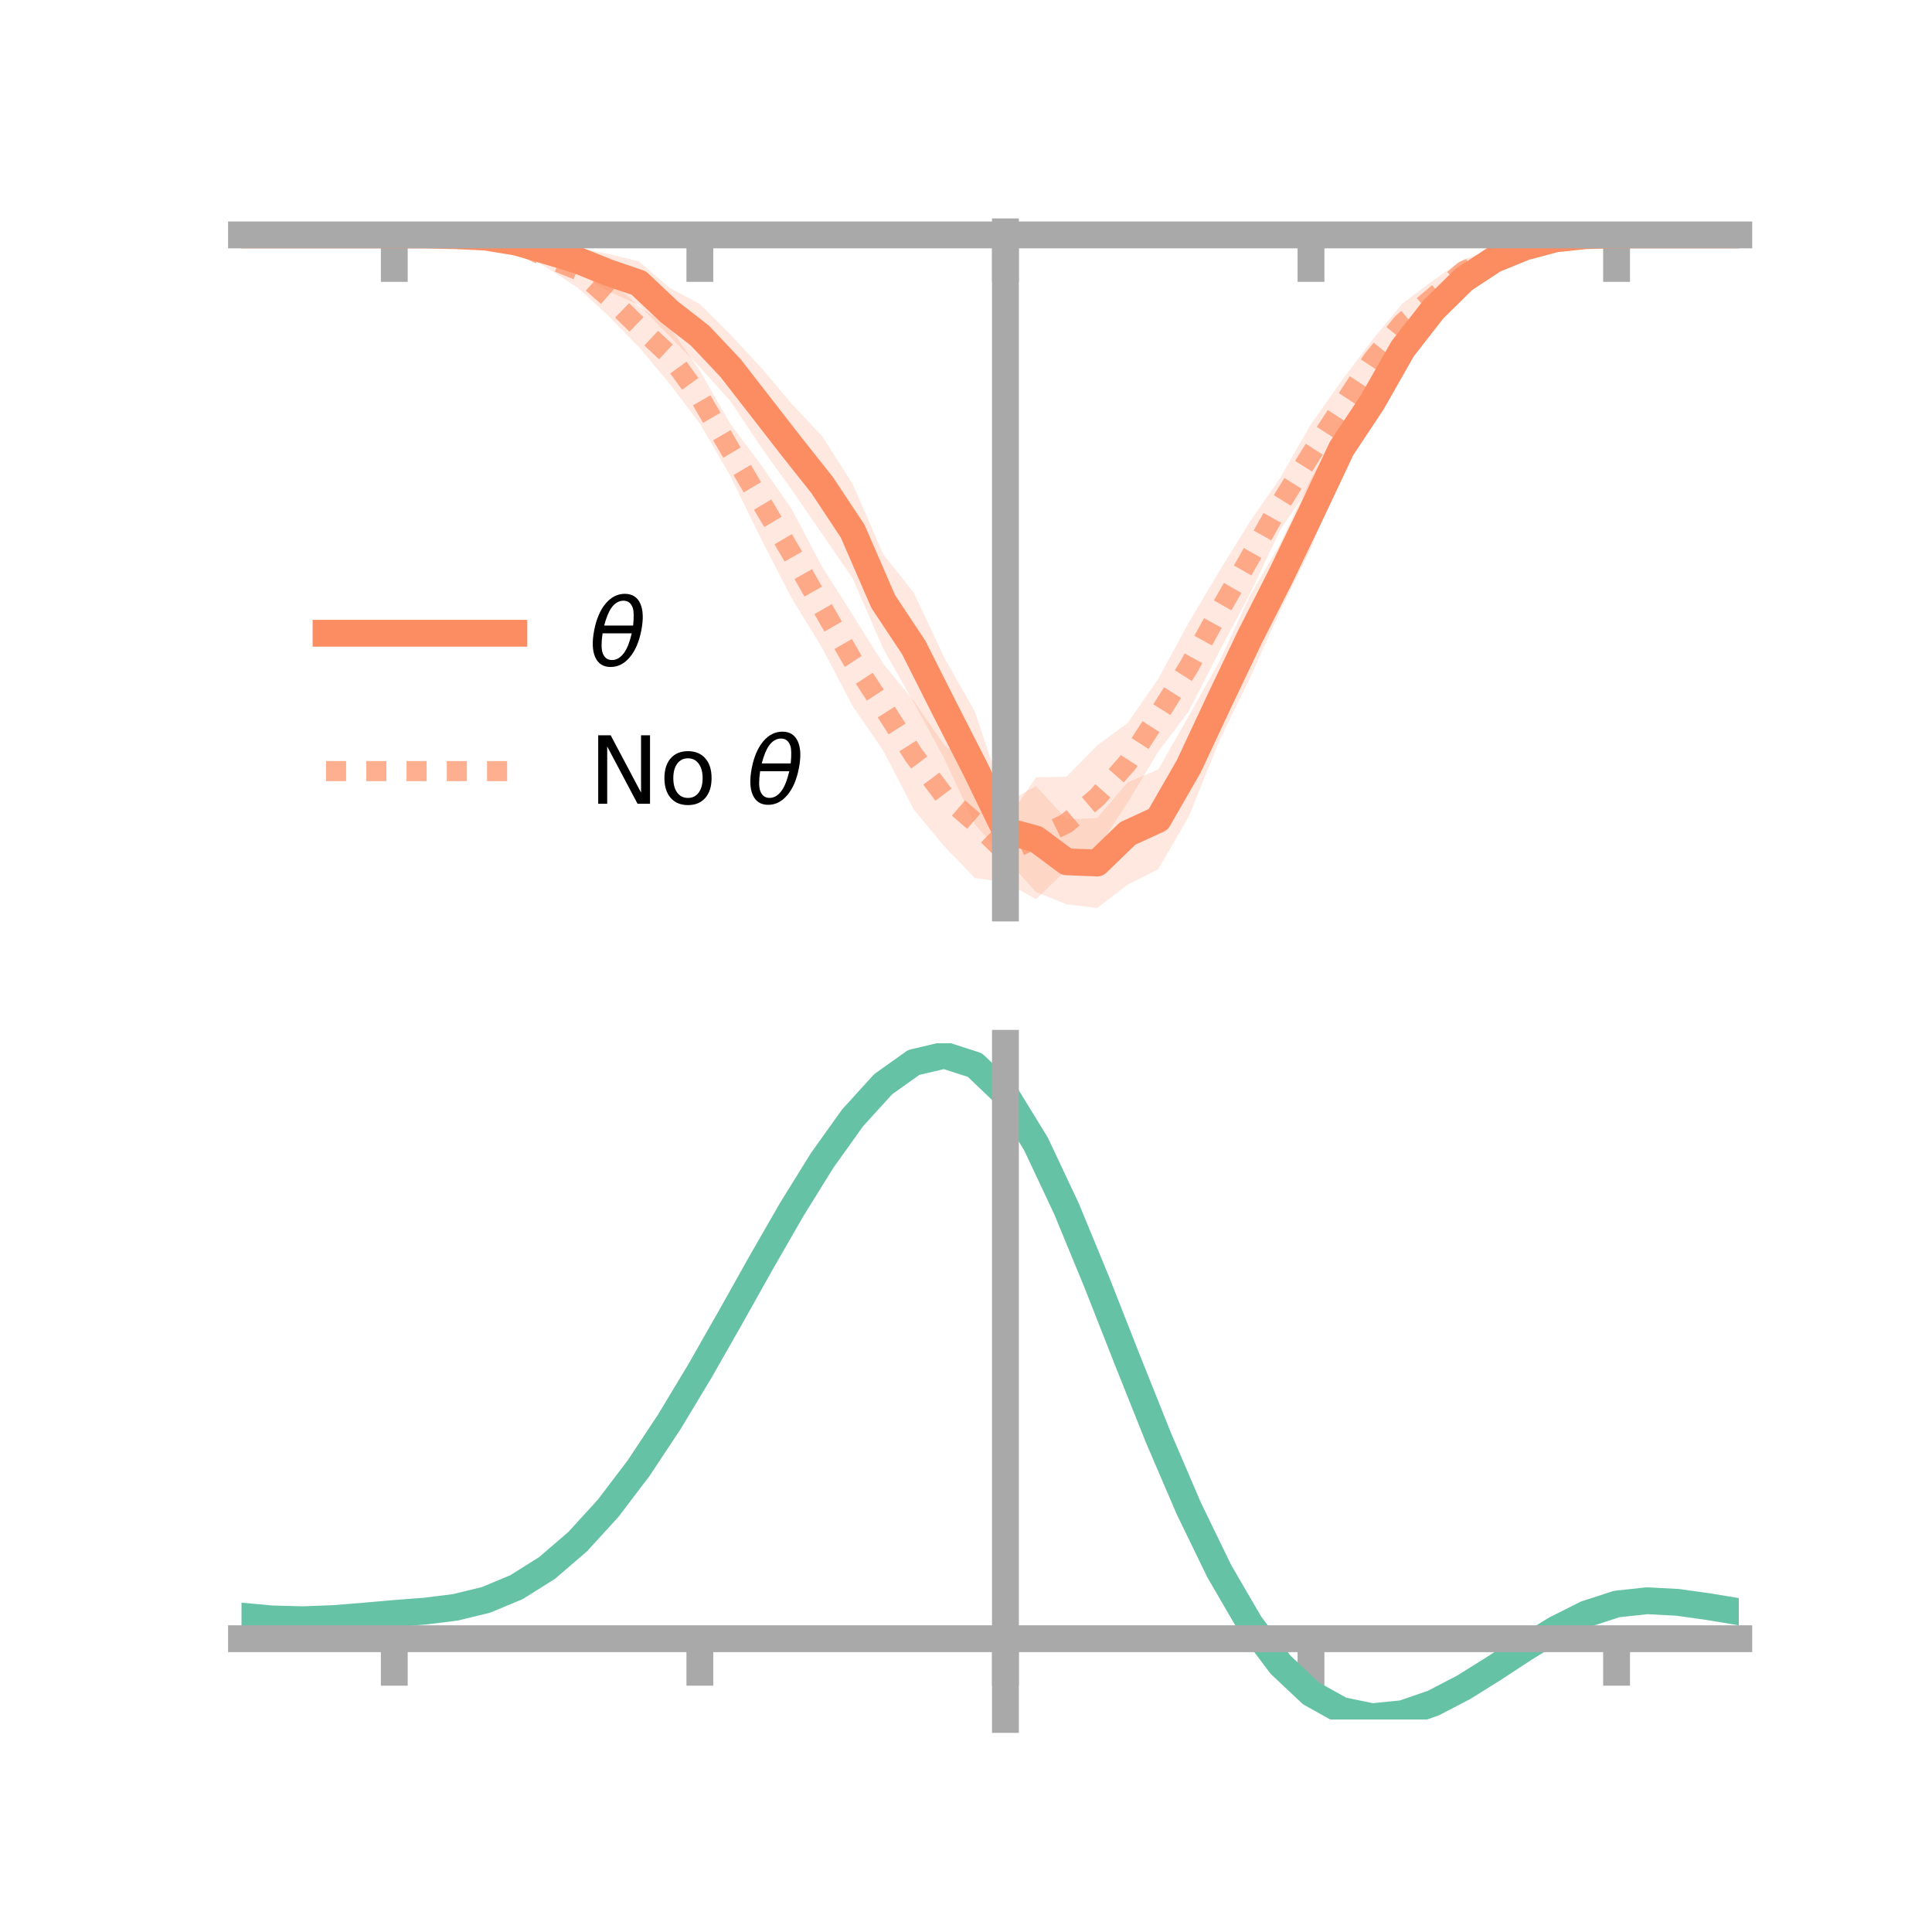 <?xml version="1.0" encoding="utf-8" standalone="no"?>
<!DOCTYPE svg PUBLIC "-//W3C//DTD SVG 1.1//EN"
  "http://www.w3.org/Graphics/SVG/1.1/DTD/svg11.dtd">
<!-- Created with matplotlib (https://matplotlib.org/) -->
<svg height="144pt" version="1.1" viewBox="0 0 144 144" width="144pt" xmlns="http://www.w3.org/2000/svg" xmlns:xlink="http://www.w3.org/1999/xlink">
 <defs>
  <style type="text/css">*{stroke-linecap:butt;stroke-linejoin:round;}</style>
 </defs>
 <g id="figure_1">
  <g id="patch_1">
   <path d="M 0 144 
L 144 144 
L 144 0 
L 0 0 
z
" style="fill:none;"/>
  </g>
  <g id="axes_1">
   <g id="patch_2">
    <path d="M 18 67.68 
L 129.6 67.68 
L 129.6 17.28 
L 18 17.28 
z
" style="fill:none;"/>
   </g>
   <g id="PolyCollection_1">
    <path clip-path="url(#pca0208c93c)" d="M 18 17.507 
L 18 17.507 
L 20.278 17.507 
L 22.555 17.507 
L 24.833 17.507 
L 27.11 17.507 
L 29.388 17.506 
L 31.665 17.437 
L 33.943 17.341 
L 36.22 17.28 
L 38.498 17.517 
L 40.776 17.899 
L 43.053 18.496 
L 45.331 18.922 
L 47.608 19.48 
L 49.886 21.442 
L 52.163 22.661 
L 54.441 24.938 
L 56.718 27.39 
L 58.996 30.082 
L 61.273 32.51 
L 63.551 36.069 
L 65.829 41.308 
L 68.106 44.168 
L 70.384 49.025 
L 72.661 53.034 
L 74.939 59.865 
L 77.216 58.588 
L 79.494 61.066 
L 81.771 60.972 
L 84.049 58.311 
L 86.327 57.355 
L 88.604 53.366 
L 90.882 49.301 
L 93.159 44.414 
L 95.437 40.482 
L 97.714 35.669 
L 99.992 31.728 
L 102.269 28.235 
L 104.547 24.267 
L 106.824 22.008 
L 109.102 19.974 
L 111.38 18.73 
L 113.657 17.978 
L 115.935 17.549 
L 118.212 17.477 
L 120.49 17.504 
L 122.767 17.507 
L 125.045 17.507 
L 127.322 17.507 
L 129.6 17.507 
L 129.6 17.507 
L 129.6 17.507 
L 127.322 17.507 
L 125.045 17.507 
L 122.767 17.507 
L 120.49 17.513 
L 118.212 17.647 
L 115.935 18.057 
L 113.657 18.841 
L 111.38 19.942 
L 109.102 21.688 
L 106.824 24.141 
L 104.547 27.721 
L 102.269 31.758 
L 99.992 35.128 
L 97.714 40.845 
L 95.437 45.496 
L 93.159 50.539 
L 90.882 55.198 
L 88.604 60.867 
L 86.327 64.79 
L 84.049 65.937 
L 81.771 67.68 
L 79.494 67.4 
L 77.216 66.484 
L 74.939 63.967 
L 72.661 61.443 
L 70.384 56.543 
L 68.106 52.359 
L 65.829 48.356 
L 63.551 43.105 
L 61.273 39.792 
L 58.996 36.483 
L 56.718 33.312 
L 54.441 29.906 
L 52.163 27.359 
L 49.886 25.041 
L 47.608 22.708 
L 45.331 21.711 
L 43.053 20.303 
L 40.776 19.512 
L 38.498 18.585 
L 36.22 18.069 
L 33.943 17.791 
L 31.665 17.591 
L 29.388 17.508 
L 27.11 17.507 
L 24.833 17.507 
L 22.555 17.507 
L 20.278 17.507 
L 18 17.507 
z
" style="fill:#fc8d62;fill-opacity:0.2;"/>
   </g>
   <g id="PolyCollection_2">
    <path clip-path="url(#pca0208c93c)" d="M 18 17.507 
L 18 17.507 
L 20.278 17.507 
L 22.555 17.507 
L 24.833 17.507 
L 27.11 17.507 
L 29.388 17.507 
L 31.665 17.417 
L 33.943 17.339 
L 36.22 17.309 
L 38.498 17.483 
L 40.776 18.44 
L 43.053 18.816 
L 45.331 20.735 
L 47.608 22.82 
L 49.886 24.346 
L 52.163 27.633 
L 54.441 31.601 
L 56.718 34.643 
L 58.996 37.922 
L 61.273 42.241 
L 63.551 45.83 
L 65.829 49.469 
L 68.106 52.241 
L 70.384 55.548 
L 72.661 57.119 
L 74.939 61.307 
L 77.216 57.942 
L 79.494 57.892 
L 81.771 55.56 
L 84.049 53.885 
L 86.327 50.606 
L 88.604 46.398 
L 90.882 42.567 
L 93.159 38.887 
L 95.437 35.582 
L 97.714 31.615 
L 99.992 28.385 
L 102.269 25.354 
L 104.547 22.608 
L 106.824 20.894 
L 109.102 19.322 
L 111.38 18.583 
L 113.657 17.83 
L 115.935 17.541 
L 118.212 17.507 
L 120.49 17.506 
L 122.767 17.507 
L 125.045 17.507 
L 127.322 17.507 
L 129.6 17.507 
L 129.6 17.507 
L 129.6 17.507 
L 127.322 17.507 
L 125.045 17.507 
L 122.767 17.507 
L 120.49 17.511 
L 118.212 17.643 
L 115.935 18.005 
L 113.657 18.775 
L 111.38 19.935 
L 109.102 21.073 
L 106.824 23.448 
L 104.547 25.539 
L 102.269 28.401 
L 99.992 32.31 
L 97.714 36.118 
L 95.437 39.47 
L 93.159 44.266 
L 90.882 48.546 
L 88.604 53.016 
L 86.327 56.035 
L 84.049 59.815 
L 81.771 63.302 
L 79.494 64.834 
L 77.216 67.018 
L 74.939 65.764 
L 72.661 65.443 
L 70.384 63.084 
L 68.106 60.335 
L 65.829 55.95 
L 63.551 52.624 
L 61.273 48.287 
L 58.996 44.564 
L 56.718 40.154 
L 54.441 35.482 
L 52.163 31.564 
L 49.886 28.575 
L 47.608 25.858 
L 45.331 23.526 
L 43.053 21.435 
L 40.776 19.958 
L 38.498 18.717 
L 36.22 18.129 
L 33.943 17.782 
L 31.665 17.55 
L 29.388 17.507 
L 27.11 17.507 
L 24.833 17.507 
L 22.555 17.507 
L 20.278 17.507 
L 18 17.507 
z
" style="fill:#fc8d62;fill-opacity:0.2;"/>
   </g>
   <g id="matplotlib.axis_1">
    <g id="xtick_1">
     <g id="line2d_1">
      <defs>
       <path d="M 0 0 
L 0 3.5 
" id="mc9aab37023" style="stroke:#a9a9a9;stroke-width:2;"/>
      </defs>
      <g>
       <use style="fill:#a9a9a9;stroke:#a9a9a9;stroke-width:2;" x="29.388" xlink:href="#mc9aab37023" y="17.507"/>
      </g>
     </g>
    </g>
    <g id="xtick_2">
     <g id="line2d_2">
      <g>
       <use style="fill:#a9a9a9;stroke:#a9a9a9;stroke-width:2;" x="52.163" xlink:href="#mc9aab37023" y="17.507"/>
      </g>
     </g>
    </g>
    <g id="xtick_3">
     <g id="line2d_3">
      <g>
       <use style="fill:#a9a9a9;stroke:#a9a9a9;stroke-width:2;" x="74.939" xlink:href="#mc9aab37023" y="17.507"/>
      </g>
     </g>
    </g>
    <g id="xtick_4">
     <g id="line2d_4">
      <g>
       <use style="fill:#a9a9a9;stroke:#a9a9a9;stroke-width:2;" x="97.714" xlink:href="#mc9aab37023" y="17.507"/>
      </g>
     </g>
    </g>
    <g id="xtick_5">
     <g id="line2d_5">
      <g>
       <use style="fill:#a9a9a9;stroke:#a9a9a9;stroke-width:2;" x="120.49" xlink:href="#mc9aab37023" y="17.507"/>
      </g>
     </g>
    </g>
   </g>
   <g id="matplotlib.axis_2"/>
   <g id="line2d_6">
    <path clip-path="url(#pca0208c93c)" d="M 18 17.507 
L 20.278 17.507 
L 22.555 17.507 
L 24.833 17.507 
L 27.11 17.507 
L 29.388 17.507 
L 31.665 17.514 
L 33.943 17.566 
L 36.22 17.674 
L 38.498 18.051 
L 40.776 18.705 
L 43.053 19.399 
L 45.331 20.316 
L 47.608 21.094 
L 49.886 23.241 
L 52.163 25.01 
L 54.441 27.422 
L 56.718 30.351 
L 58.996 33.282 
L 61.273 36.151 
L 63.551 39.587 
L 65.829 44.832 
L 68.106 48.264 
L 70.384 52.784 
L 72.661 57.238 
L 74.939 61.916 
L 77.216 62.536 
L 79.494 64.233 
L 81.771 64.326 
L 84.049 62.124 
L 86.327 61.073 
L 88.604 57.116 
L 90.882 52.25 
L 93.159 47.476 
L 95.437 42.989 
L 97.714 38.257 
L 99.992 33.428 
L 102.269 29.997 
L 104.547 25.994 
L 106.824 23.074 
L 109.102 20.831 
L 111.38 19.336 
L 113.657 18.409 
L 115.935 17.803 
L 118.212 17.562 
L 120.49 17.509 
L 122.767 17.507 
L 125.045 17.507 
L 127.322 17.507 
L 129.6 17.507 
" style="fill:none;stroke:#fc8d62;stroke-linecap:square;stroke-width:2;"/>
   </g>
   <g id="line2d_7">
    <path clip-path="url(#pca0208c93c)" d="M 18 17.507 
L 20.278 17.507 
L 22.555 17.507 
L 24.833 17.507 
L 27.11 17.507 
L 29.388 17.507 
L 31.665 17.484 
L 33.943 17.56 
L 36.22 17.719 
L 38.498 18.1 
L 40.776 19.199 
L 43.053 20.126 
L 45.331 22.13 
L 47.608 24.339 
L 49.886 26.461 
L 52.163 29.599 
L 54.441 33.542 
L 56.718 37.398 
L 58.996 41.243 
L 61.273 45.264 
L 63.551 49.227 
L 65.829 52.71 
L 68.106 56.288 
L 70.384 59.316 
L 72.661 61.281 
L 74.939 63.536 
L 77.216 62.48 
L 79.494 61.363 
L 81.771 59.431 
L 84.049 56.85 
L 86.327 53.321 
L 88.604 49.707 
L 90.882 45.557 
L 93.159 41.576 
L 95.437 37.526 
L 97.714 33.866 
L 99.992 30.348 
L 102.269 26.878 
L 104.547 24.073 
L 106.824 22.171 
L 109.102 20.197 
L 111.38 19.259 
L 113.657 18.303 
L 115.935 17.773 
L 118.212 17.575 
L 120.49 17.509 
L 122.767 17.507 
L 125.045 17.507 
L 127.322 17.507 
L 129.6 17.507 
" style="fill:none;stroke:#fc8d62;stroke-dasharray:1.5,1.5;stroke-dashoffset:0;stroke-opacity:0.7;stroke-width:1.5;"/>
   </g>
   <g id="patch_3">
    <path d="M 74.939 67.68 
L 74.939 17.28 
" style="fill:none;stroke:#a9a9a9;stroke-linecap:square;stroke-linejoin:miter;stroke-width:2;"/>
   </g>
   <g id="patch_4">
    <path d="M 129.6 67.68 
L 129.6 17.28 
" style="fill:none;"/>
   </g>
   <g id="patch_5">
    <path d="M 18 17.507 
L 129.6 17.507 
" style="fill:none;stroke:#a9a9a9;stroke-linecap:square;stroke-linejoin:miter;stroke-width:2;"/>
   </g>
   <g id="patch_6">
    <path d="M 18 17.28 
L 129.6 17.28 
" style="fill:none;"/>
   </g>
   <g id="legend_1">
    <g id="line2d_8">
     <path d="M 24.3 47.2 
L 38.3 47.2 
" style="fill:none;stroke:#fc8d62;stroke-linecap:square;stroke-width:2;"/>
    </g>
    <g id="line2d_9"/>
    <g id="text_1">
     <!-- $\theta$ -->
     <g transform="translate(43.9 49.65)scale(0.07 -0.07)">
      <defs>
       <path d="M 45.516 34.672 
L 14.453 34.672 
Q 12.359 20.062 14.5 13.875 
Q 17.188 6.25 24.469 6.25 
Q 31.781 6.25 37.359 13.922 
Q 42.234 20.656 45.516 34.672 
z
M 47.016 42.969 
Q 48.344 56.844 46.625 61.719 
Q 43.953 69.438 36.766 69.438 
Q 29.297 69.438 23.828 61.812 
Q 19.531 55.672 16.156 42.969 
z
M 38.188 76.766 
Q 49.906 76.766 54.594 66.406 
Q 59.281 56.109 55.719 37.844 
Q 52.203 19.625 43.453 9.281 
Q 34.766 -1.125 23.047 -1.125 
Q 11.281 -1.125 6.641 9.281 
Q 2 19.625 5.516 37.844 
Q 9.078 56.109 17.719 66.406 
Q 26.422 76.766 38.188 76.766 
z
" id="DejaVuSans-Oblique-952"/>
      </defs>
      <use transform="translate(0 0.234)" xlink:href="#DejaVuSans-Oblique-952"/>
     </g>
    </g>
    <g id="line2d_10">
     <path d="M 24.3 57.474 
L 38.3 57.474 
" style="fill:none;stroke:#fc8d62;stroke-dasharray:1.5,1.5;stroke-dashoffset:0;stroke-opacity:0.7;stroke-width:1.5;"/>
    </g>
    <g id="line2d_11"/>
    <g id="text_2">
     <!-- No $\theta$ -->
     <g transform="translate(43.9 59.924)scale(0.07 -0.07)">
      <defs>
       <path d="M 9.812 72.906 
L 23.094 72.906 
L 55.422 11.922 
L 55.422 72.906 
L 64.984 72.906 
L 64.984 0 
L 51.703 0 
L 19.391 60.984 
L 19.391 0 
L 9.812 0 
z
" id="DejaVuSans-78"/>
       <path d="M 30.609 48.391 
Q 23.391 48.391 19.188 42.75 
Q 14.984 37.109 14.984 27.297 
Q 14.984 17.484 19.156 11.844 
Q 23.344 6.203 30.609 6.203 
Q 37.797 6.203 41.984 11.859 
Q 46.188 17.531 46.188 27.297 
Q 46.188 37.016 41.984 42.703 
Q 37.797 48.391 30.609 48.391 
z
M 30.609 56 
Q 42.328 56 49.016 48.375 
Q 55.719 40.766 55.719 27.297 
Q 55.719 13.875 49.016 6.219 
Q 42.328 -1.422 30.609 -1.422 
Q 18.844 -1.422 12.172 6.219 
Q 5.516 13.875 5.516 27.297 
Q 5.516 40.766 12.172 48.375 
Q 18.844 56 30.609 56 
z
" id="DejaVuSans-111"/>
       <path id="DejaVuSans-32"/>
      </defs>
      <use transform="translate(0 0.234)" xlink:href="#DejaVuSans-78"/>
      <use transform="translate(74.805 0.234)" xlink:href="#DejaVuSans-111"/>
      <use transform="translate(135.986 0.234)" xlink:href="#DejaVuSans-32"/>
      <use transform="translate(167.773 0.234)" xlink:href="#DejaVuSans-Oblique-952"/>
     </g>
    </g>
   </g>
  </g>
  <g id="axes_2">
   <g id="patch_7">
    <path d="M 18 128.16 
L 129.6 128.16 
L 129.6 77.76 
L 18 77.76 
z
" style="fill:none;"/>
   </g>
   <g id="PolyCollection_3">
    <path clip-path="url(#p7d9314682d)" d="M 18 120.495 
L 18 120.418 
L 20.278 120.636 
L 22.555 120.696 
L 24.833 120.605 
L 27.11 120.414 
L 29.388 120.204 
L 31.665 120.026 
L 33.943 119.738 
L 36.22 119.179 
L 38.498 118.219 
L 40.776 116.768 
L 43.053 114.774 
L 45.331 112.228 
L 47.608 109.163 
L 49.886 105.648 
L 52.163 101.782 
L 54.441 97.696 
L 56.718 93.544 
L 58.996 89.5 
L 61.273 85.753 
L 63.551 82.504 
L 65.829 79.954 
L 68.106 78.307 
L 70.384 77.76 
L 72.661 78.504 
L 74.939 80.709 
L 77.216 84.468 
L 79.494 89.373 
L 81.771 94.973 
L 84.049 100.848 
L 86.327 106.63 
L 88.604 112.018 
L 90.882 116.778 
L 93.159 120.747 
L 95.437 123.829 
L 97.714 125.995 
L 99.992 127.275 
L 102.269 127.748 
L 104.547 127.528 
L 106.824 126.757 
L 109.102 125.589 
L 111.38 124.189 
L 113.657 122.72 
L 115.935 121.342 
L 118.212 120.21 
L 120.49 119.473 
L 122.767 119.23 
L 125.045 119.355 
L 127.322 119.685 
L 129.6 120.076 
L 129.6 120.179 
L 129.6 120.179 
L 127.322 119.813 
L 125.045 119.504 
L 122.767 119.39 
L 120.49 119.641 
L 118.212 120.387 
L 115.935 121.544 
L 113.657 122.963 
L 111.38 124.48 
L 109.102 125.926 
L 106.824 127.13 
L 104.547 127.926 
L 102.269 128.16 
L 99.992 127.698 
L 97.714 126.438 
L 95.437 124.315 
L 93.159 121.31 
L 90.882 117.454 
L 88.604 112.834 
L 86.327 107.605 
L 84.049 101.99 
L 81.771 96.279 
L 79.494 90.831 
L 77.216 86.057 
L 74.939 82.4 
L 72.661 80.259 
L 70.384 79.54 
L 68.106 80.07 
L 65.829 81.663 
L 63.551 84.122 
L 61.273 87.249 
L 58.996 90.847 
L 56.718 94.725 
L 54.441 98.701 
L 52.163 102.61 
L 49.886 106.305 
L 47.608 109.666 
L 45.331 112.599 
L 43.053 115.041 
L 40.776 116.966 
L 38.498 118.377 
L 36.22 119.318 
L 33.943 119.867 
L 31.665 120.144 
L 29.388 120.311 
L 27.11 120.506 
L 24.833 120.678 
L 22.555 120.754 
L 20.278 120.695 
L 18 120.495 
z
" style="fill:#66c2a5;fill-opacity:0.2;"/>
   </g>
   <g id="matplotlib.axis_3">
    <g id="xtick_6">
     <g id="line2d_12">
      <g>
       <use style="fill:#a9a9a9;stroke:#a9a9a9;stroke-width:2;" x="29.388" xlink:href="#mc9aab37023" y="122.142"/>
      </g>
     </g>
    </g>
    <g id="xtick_7">
     <g id="line2d_13">
      <g>
       <use style="fill:#a9a9a9;stroke:#a9a9a9;stroke-width:2;" x="52.163" xlink:href="#mc9aab37023" y="122.142"/>
      </g>
     </g>
    </g>
    <g id="xtick_8">
     <g id="line2d_14">
      <g>
       <use style="fill:#a9a9a9;stroke:#a9a9a9;stroke-width:2;" x="74.939" xlink:href="#mc9aab37023" y="122.142"/>
      </g>
     </g>
    </g>
    <g id="xtick_9">
     <g id="line2d_15">
      <g>
       <use style="fill:#a9a9a9;stroke:#a9a9a9;stroke-width:2;" x="97.714" xlink:href="#mc9aab37023" y="122.142"/>
      </g>
     </g>
    </g>
    <g id="xtick_10">
     <g id="line2d_16">
      <g>
       <use style="fill:#a9a9a9;stroke:#a9a9a9;stroke-width:2;" x="120.49" xlink:href="#mc9aab37023" y="122.142"/>
      </g>
     </g>
    </g>
   </g>
   <g id="matplotlib.axis_4"/>
   <g id="line2d_17">
    <path clip-path="url(#p7d9314682d)" d="M 18 120.457 
L 20.278 120.666 
L 22.555 120.725 
L 24.833 120.641 
L 27.11 120.46 
L 29.388 120.258 
L 31.665 120.085 
L 33.943 119.802 
L 36.22 119.248 
L 38.498 118.298 
L 40.776 116.867 
L 43.053 114.908 
L 45.331 112.413 
L 47.608 109.415 
L 49.886 105.976 
L 52.163 102.196 
L 54.441 98.198 
L 56.718 94.134 
L 58.996 90.173 
L 61.273 86.501 
L 63.551 83.313 
L 65.829 80.808 
L 68.106 79.189 
L 70.384 78.65 
L 72.661 79.382 
L 74.939 81.554 
L 77.216 85.262 
L 79.494 90.102 
L 81.771 95.626 
L 84.049 101.419 
L 86.327 107.118 
L 88.604 112.426 
L 90.882 117.116 
L 93.159 121.029 
L 95.437 124.072 
L 97.714 126.216 
L 99.992 127.486 
L 102.269 127.954 
L 104.547 127.727 
L 106.824 126.944 
L 109.102 125.758 
L 111.38 124.334 
L 113.657 122.841 
L 115.935 121.443 
L 118.212 120.298 
L 120.49 119.557 
L 122.767 119.31 
L 125.045 119.43 
L 127.322 119.749 
L 129.6 120.128 
" style="fill:none;stroke:#66c2a5;stroke-linecap:square;stroke-width:2;"/>
   </g>
   <g id="patch_8">
    <path d="M 74.939 128.16 
L 74.939 77.76 
" style="fill:none;stroke:#a9a9a9;stroke-linecap:square;stroke-linejoin:miter;stroke-width:2;"/>
   </g>
   <g id="patch_9">
    <path d="M 129.6 128.16 
L 129.6 77.76 
" style="fill:none;"/>
   </g>
   <g id="patch_10">
    <path d="M 18 122.142 
L 129.6 122.142 
" style="fill:none;stroke:#a9a9a9;stroke-linecap:square;stroke-linejoin:miter;stroke-width:2;"/>
   </g>
   <g id="patch_11">
    <path d="M 18 77.76 
L 129.6 77.76 
" style="fill:none;"/>
   </g>
  </g>
 </g>
 <defs>
  <clipPath id="pca0208c93c">
   <rect height="50.4" width="111.6" x="18" y="17.28"/>
  </clipPath>
  <clipPath id="p7d9314682d">
   <rect height="50.4" width="111.6" x="18" y="77.76"/>
  </clipPath>
 </defs>
</svg>
